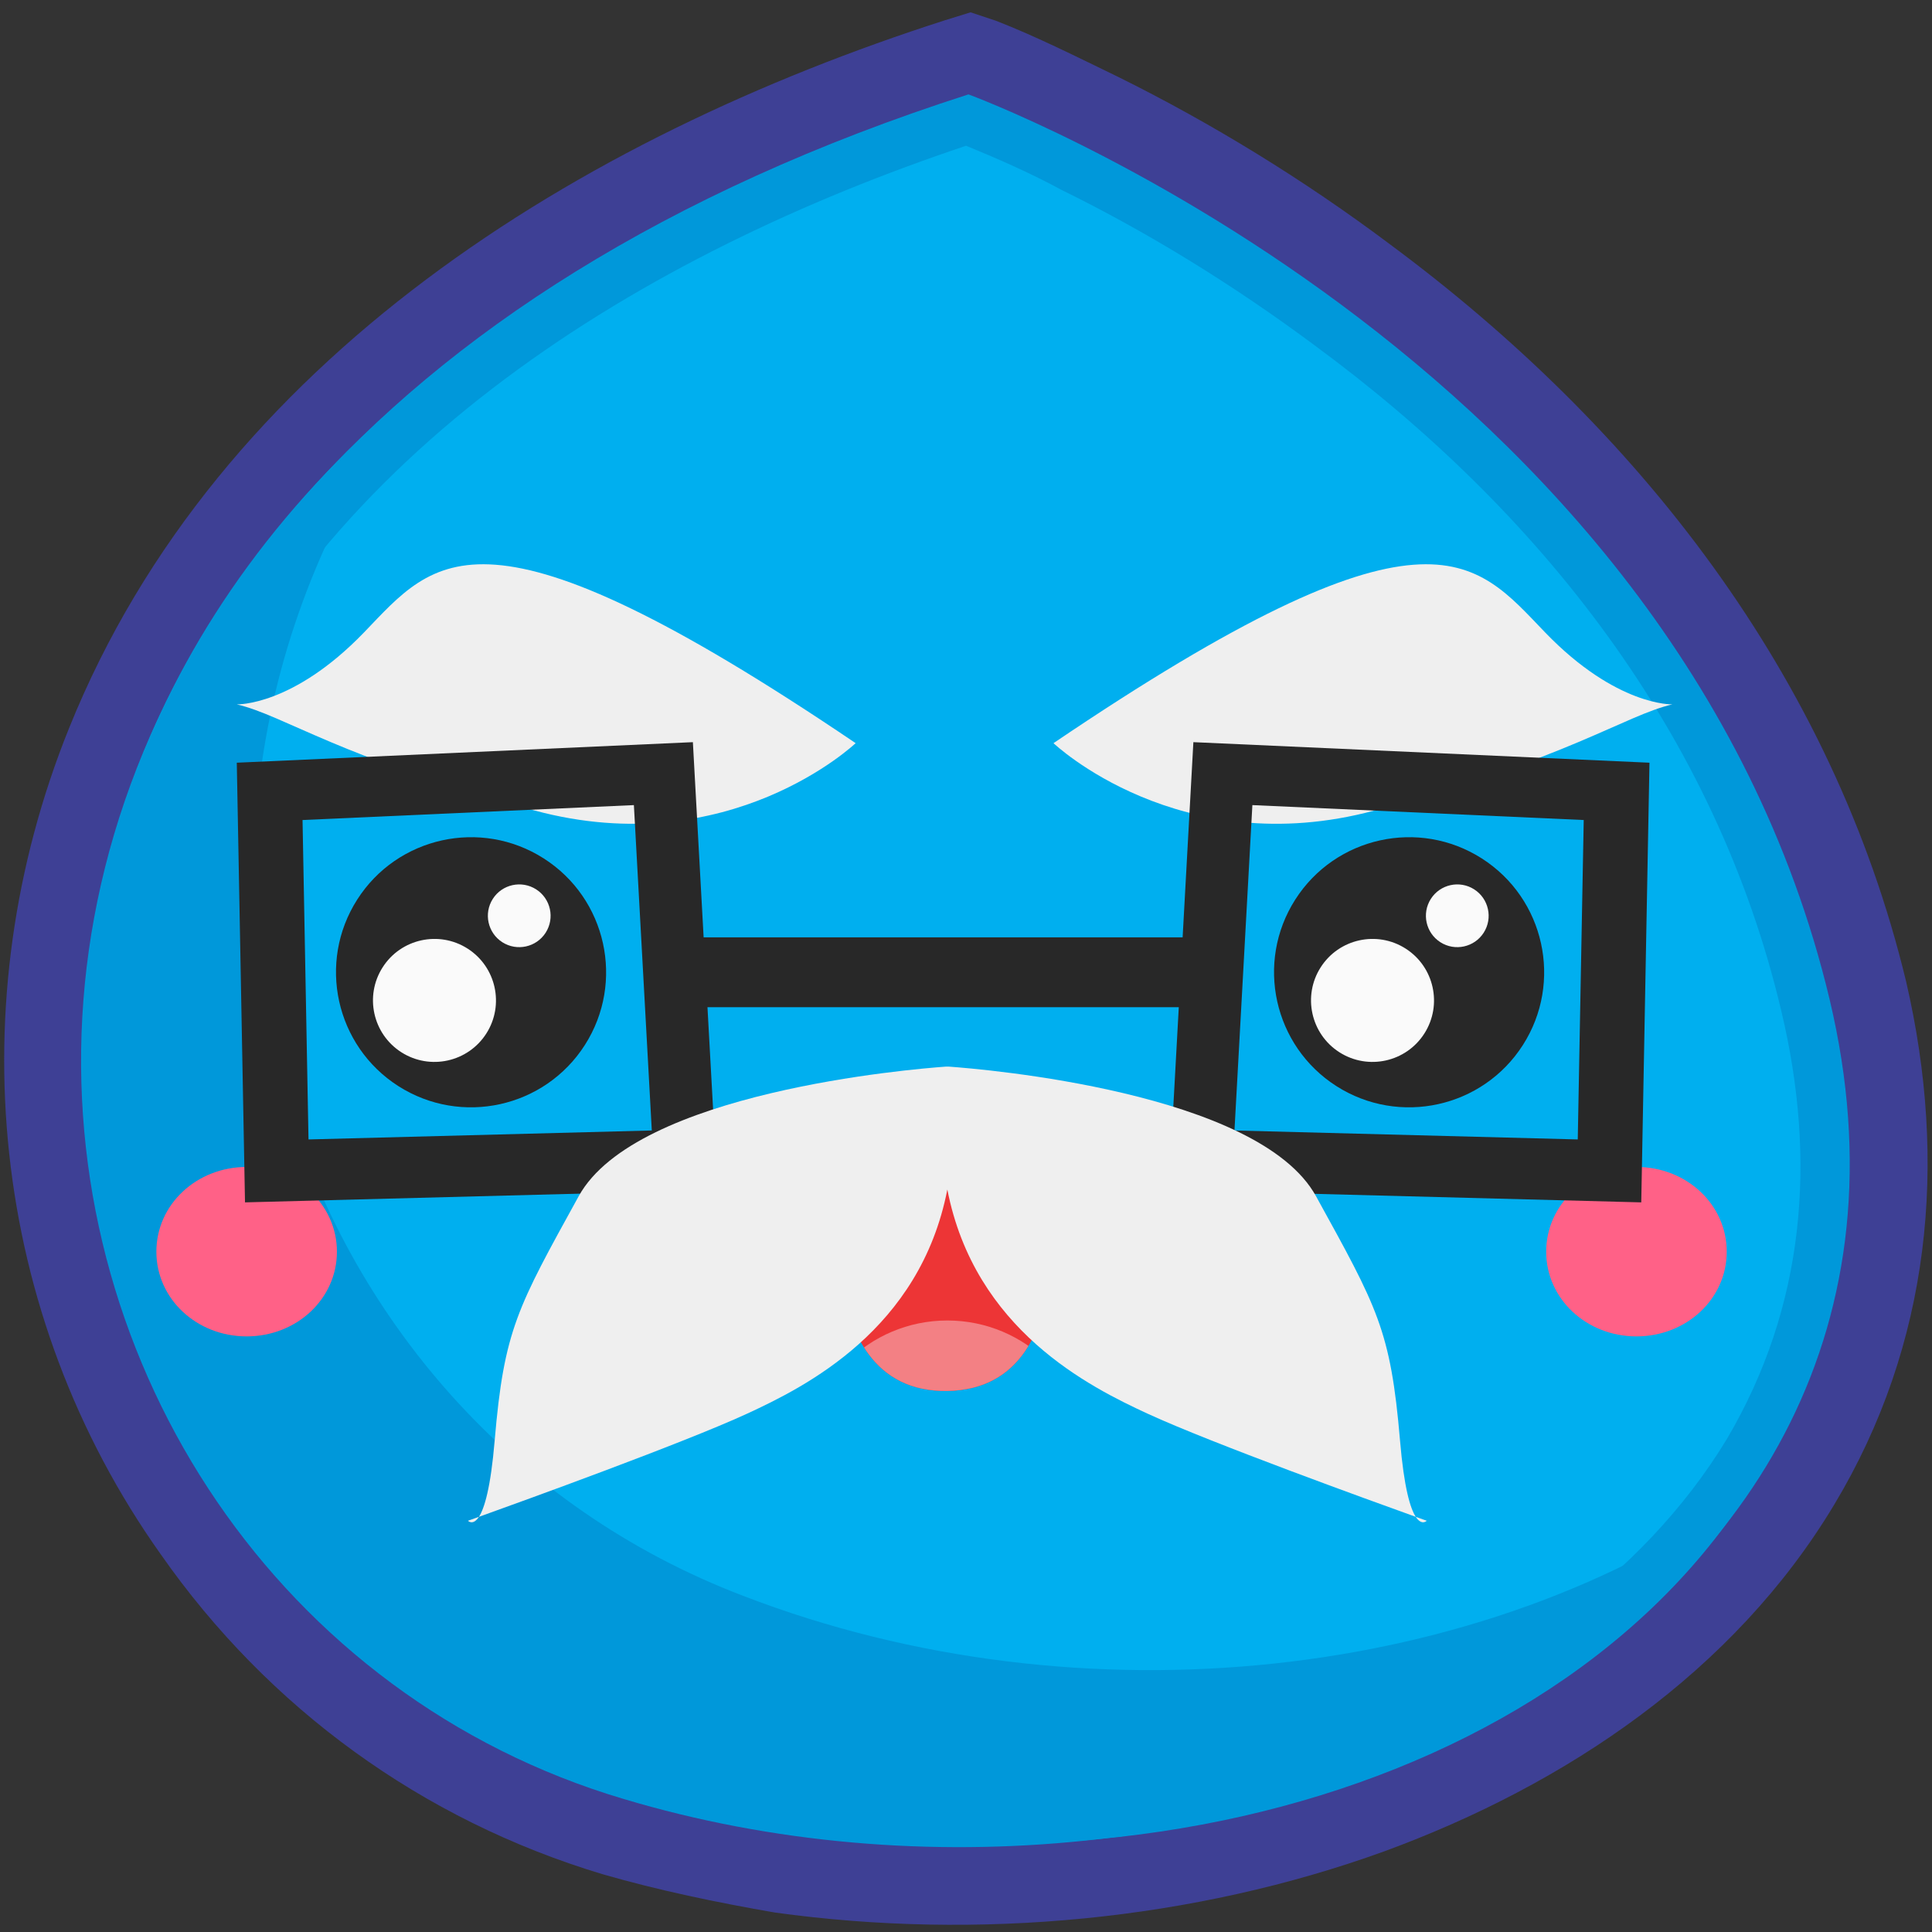 <?xml version="1.0" encoding="UTF-8" standalone="no"?><!DOCTYPE svg PUBLIC "-//W3C//DTD SVG 1.1//EN" "http://www.w3.org/Graphics/SVG/1.1/DTD/svg11.dtd"><svg width="100%" height="100%" viewBox="0 0 192 192" version="1.1" xmlns="http://www.w3.org/2000/svg" xmlns:xlink="http://www.w3.org/1999/xlink" xml:space="preserve" xmlns:serif="http://www.serif.com/" style="fill-rule:evenodd;clip-rule:evenodd;stroke-linejoin:round;stroke-miterlimit:2;"><rect x="0" y="0" width="192" height="192" fill="#333333" stroke="none"/><rect id="glimprofessor" x="0.004" y="0.219" width="192" height="192" style="fill:none;"/><g><g><path d="M98.96,2.058c3.98,1.538 8.206,3.668 12.216,5.611c9.293,4.605 18.457,10.238 26.858,16.537c24.751,18.32 44.065,42.943 51.392,73.332c4.176,18.006 2.453,36.039 -7.154,52.008c-9.968,16.607 -26.642,27.807 -44.671,34.426c-19.026,6.896 -40.449,8.883 -60.595,6.094c-5.772,-0.999 -11.558,-2.2 -17.171,-3.821c-17.898,-5.396 -33.162,-16.479 -43.852,-31.767c-17.029,-23.976 -20.121,-54.881 -9.108,-82.146c14.795,-36.7 50.818,-58.686 86.996,-70.306l2.586,-0.801l2.503,0.833Z" style="fill:#3e4095;"/><path d="M96.244,9.38c0,-0 70.269,25.75 85.581,89.939c15.328,64.392 -60.591,97.255 -119.896,79.446c-68.029,-20.217 -86.743,-130.55 34.315,-169.385Z" style="fill:#0098da;"/><path d="M96.01,14.484c-31.972,10.7 -64.315,30.176 -77.586,62.694c-4.831,11.752 -6.537,24.493 -5.005,36.996c1.487,11.896 5.793,23.381 12.828,33.24c9.079,12.76 21.983,22.187 37.175,26.765c4.991,1.463 10.17,2.709 15.304,3.348c18.109,2.735 37.508,0.898 54.554,-5.242c15.256,-5.601 29.808,-15.22 38.335,-29.278c7.778,-13.19 8.945,-27.723 5.413,-42.52c-6.512,-27.601 -24.013,-49.712 -46.389,-66.172c-7.965,-5.925 -16.493,-11.197 -25.149,-15.443c-2.967,-1.612 -6.123,-3.007 -9.48,-4.388Z" style="fill:#00afef;"/><path d="M173.578,148.298c-25.976,18.669 -66.015,23.291 -99.702,10.303c-45.863,-17.452 -65.141,-75.897 -32.063,-120.339c-54.589,44.848 -36.934,117.701 15.22,137.588c42.616,16.235 95.44,5.323 116.545,-27.349l-0,-0.203Z" style="fill:#0098da;"/></g><path d="M104.695,73.855c0,0 12.51,11.903 31.9,6.694c19.39,-5.209 24.815,-9.426 29.601,-10.55c0,-0 -5.554,0.206 -12.648,-7.154c-7.093,-7.359 -11.553,-14.229 -48.853,11.01Z" style="fill:#efefef;"/><path d="M85.033,73.855c0,0 -12.51,11.903 -31.9,6.694c-19.39,-5.209 -24.815,-9.426 -29.601,-10.55c-0,-0 5.554,0.206 12.648,-7.154c7.094,-7.359 11.553,-14.229 48.853,11.01Z" style="fill:#efefef;"/><path d="M33.483,124.39c0,4.692 -4.002,8.419 -8.971,8.419c-4.969,0 -8.972,-3.727 -8.972,-8.419c-0,-4.693 4.003,-8.42 8.972,-8.42c4.969,-0 8.971,3.727 8.971,8.42Z" style="fill:#ff6187;"/><path d="M171.601,124.39c0,4.692 -4.002,8.419 -8.971,8.419c-4.969,0 -8.972,-3.727 -8.972,-8.419c-0,-4.693 4.003,-8.42 8.972,-8.42c4.969,-0 8.971,3.727 8.971,8.42Z" style="fill:#ff6187;"/><g><path d="M35.499,89.4c3.986,-6.245 12.293,-8.078 18.537,-4.091c6.244,3.986 8.077,12.293 4.091,18.537c-3.987,6.244 -12.293,8.077 -18.538,4.091c-6.244,-3.987 -8.077,-12.293 -4.09,-18.537Z" style="fill:#282828;"/><clipPath id="_clip1"><path d="M35.499,89.4c3.986,-6.245 12.293,-8.078 18.537,-4.091c6.244,3.986 8.077,12.293 4.091,18.537c-3.987,6.244 -12.293,8.077 -18.538,4.091c-6.244,-3.987 -8.077,-12.293 -4.09,-18.537Z"/></clipPath><g clip-path="url(#_clip1)"><path d="M38.026,96.132c1.815,-2.844 5.597,-3.678 8.441,-1.863c2.843,1.815 3.678,5.598 1.863,8.441c-1.816,2.844 -5.598,3.678 -8.442,1.863c-2.843,-1.815 -3.678,-5.598 -1.862,-8.441Z" style="fill:#fafafa;"/><path d="M48.973,89.332c0.926,-1.451 2.855,-1.876 4.306,-0.95c1.45,0.926 1.876,2.855 0.95,4.306c-0.926,1.45 -2.855,1.876 -4.306,0.95c-1.45,-0.926 -1.876,-2.856 -0.95,-4.306Z" style="fill:#fafafa;"/></g><path d="M128.72,89.4c3.987,-6.245 12.293,-8.078 18.538,-4.091c6.244,3.986 8.077,12.293 4.09,18.537c-3.986,6.244 -12.293,8.077 -18.537,4.091c-6.244,-3.987 -8.077,-12.293 -4.091,-18.537Z" style="fill:#282828;"/><clipPath id="_clip2"><path d="M128.72,89.4c3.987,-6.245 12.293,-8.078 18.538,-4.091c6.244,3.986 8.077,12.293 4.09,18.537c-3.986,6.244 -12.293,8.077 -18.537,4.091c-6.244,-3.987 -8.077,-12.293 -4.091,-18.537Z"/></clipPath><g clip-path="url(#_clip2)"><path d="M131.247,96.132c1.816,-2.844 5.598,-3.678 8.442,-1.863c2.843,1.815 3.678,5.598 1.862,8.441c-1.815,2.844 -5.597,3.678 -8.441,1.863c-2.843,-1.815 -3.678,-5.598 -1.863,-8.441Z" style="fill:#fafafa;"/><path d="M142.195,89.332c0.926,-1.451 2.855,-1.876 4.306,-0.95c1.45,0.926 1.876,2.855 0.95,4.306c-0.926,1.45 -2.856,1.876 -4.306,0.95c-1.451,-0.926 -1.876,-2.856 -0.95,-4.306Z" style="fill:#fafafa;"/></g><g><path d="M23.532,75.797l0.817,43.693l46.96,-1.225l-2.451,-44.51l-45.326,2.042Zm6.534,5.696l0.593,31.743l34.116,-0.89l-1.78,-32.336l-32.929,1.483Z" style="fill:#282828;"/><path d="M163.923,75.797l-0.817,43.693l-46.96,-1.225l2.45,-44.51l45.327,2.042Zm-6.534,5.696l-0.593,31.743l-34.116,-0.89l1.78,-32.336l32.929,1.483Z" style="fill:#282828;"/><rect x="68.042" y="93.152" width="54.638" height="6.942" style="fill:#282828;"/></g></g><path d="M83.689,114.326c0,0 -4.176,24.141 10.457,23.905c14.634,-0.236 9.654,-24.284 9.654,-24.284l-20.111,0.379Z" style="fill:#ed3536;"/><clipPath id="_clip3"><path d="M83.689,114.326c0,0 -4.176,24.141 10.457,23.905c14.634,-0.236 9.654,-24.284 9.654,-24.284l-20.111,0.379Z"/></clipPath><g clip-path="url(#_clip3)"><circle cx="94.146" cy="145.354" r="14.125" style="fill:#f38084;"/></g><path d="M94.317,106.001c3.354,0.24 30.76,2.509 36.468,12.879c6.083,11.049 7.415,13.269 8.348,24.284c0.399,4.712 1.022,6.743 1.564,7.577c0.698,0.251 1.092,0.391 1.092,0.391c-0,0 -0.498,0.524 -1.092,-0.391c-4.329,-1.553 -20.333,-7.341 -26.607,-10.233c-5.818,-2.683 -17.226,-8.351 -19.944,-22.295c-2.717,13.944 -14.125,19.612 -19.943,22.295c-6.274,2.892 -22.278,8.68 -26.607,10.233c-0.594,0.915 -1.092,0.391 -1.092,0.391c-0,0 0.394,-0.14 1.092,-0.391c0.542,-0.834 1.165,-2.865 1.564,-7.577c0.933,-11.015 2.265,-13.235 8.348,-24.284c5.708,-10.37 33.114,-12.639 36.468,-12.879l0.341,0Z" style="fill:#efefef;"/></g></svg>